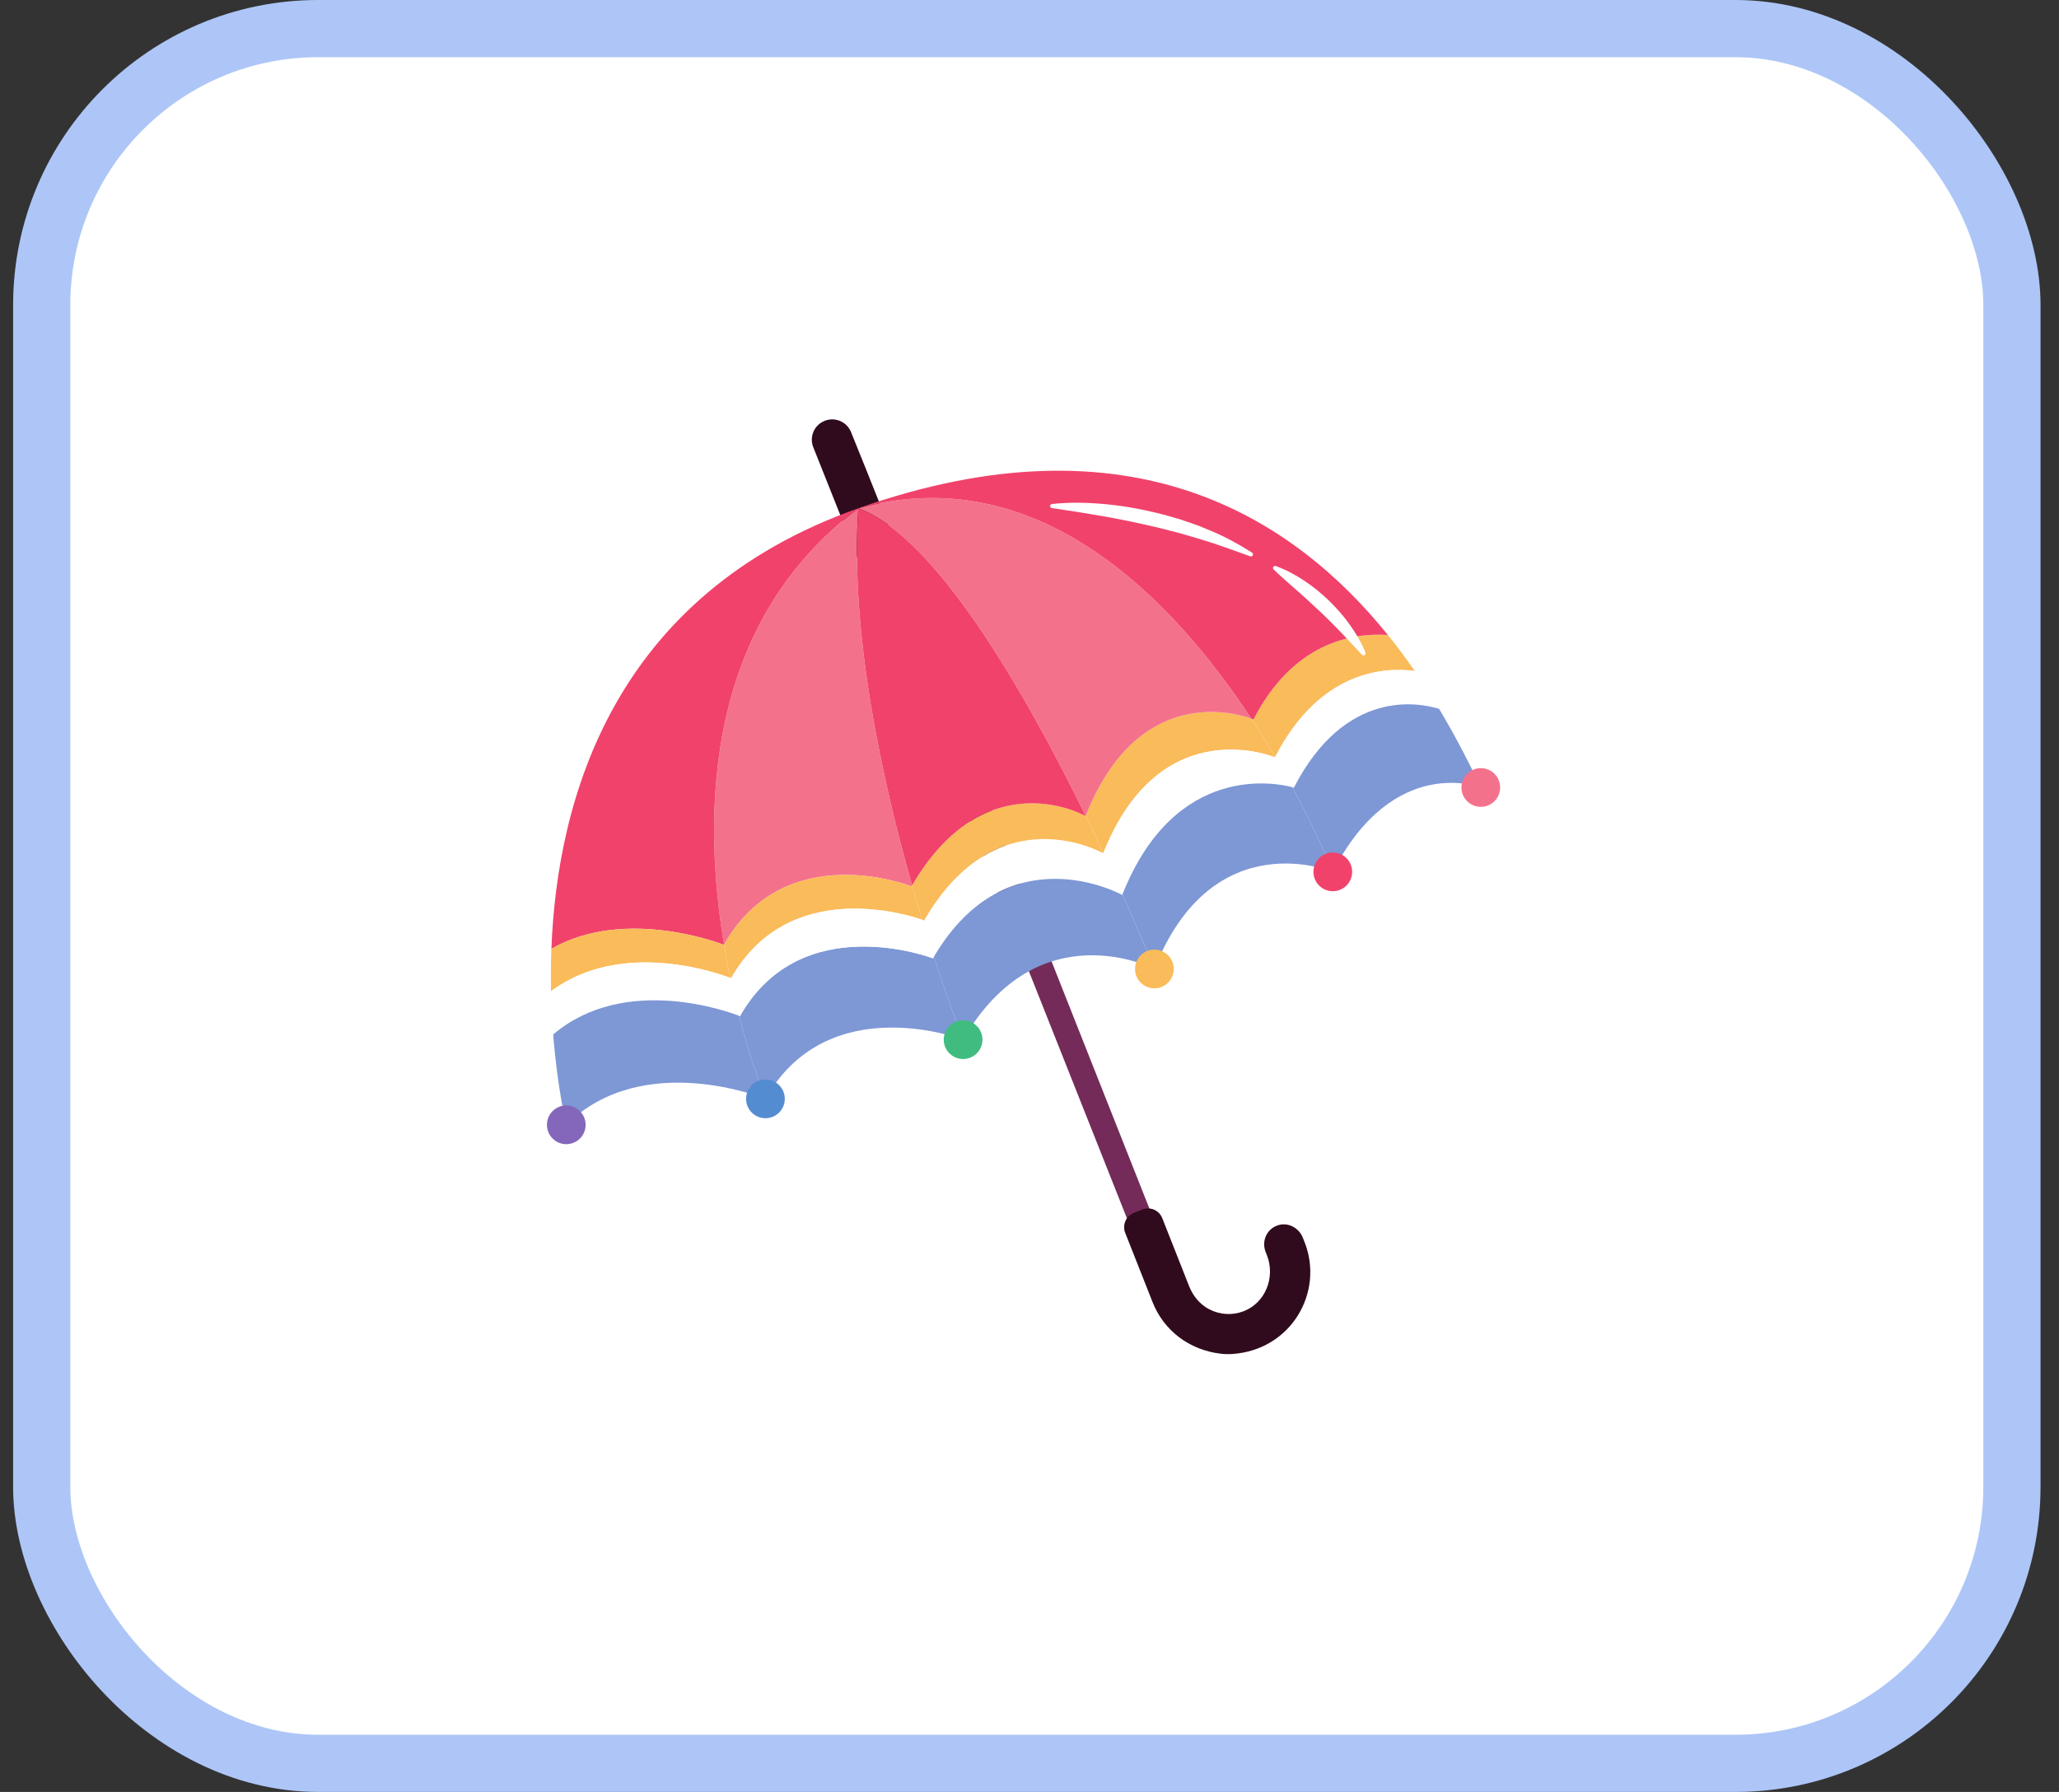 <svg width="108" height="94" viewBox="0 0 108 94" fill="none" xmlns="http://www.w3.org/2000/svg">
<rect x="0" y="0" width="108" height="94" fill="#333333" stroke="none"/>
<rect x="2.188" y="1.5" width="103.343" height="91" rx="14.5" fill="white" stroke="#ADC6F7" stroke-width="3"/>
<path d="M46.538 28.679L45.313 29.166C48.489 37.147 53.995 50.992 59.334 64.473L60.527 63.999C52.913 44.752 48.785 34.335 46.538 28.679Z" fill="#742B59"/>
<path d="M44.638 22.662C44.415 22.119 43.797 21.858 43.253 22.077L43.251 22.078C42.706 22.297 42.441 22.913 42.658 23.459C43.103 24.578 43.911 26.604 44.983 29.297L46.976 28.505C45.666 25.209 44.992 23.528 44.638 22.662Z" fill="#300B1D"/>
<path d="M67.061 64.265C66.46 64.439 66.152 65.086 66.389 65.683L66.45 65.835C66.906 66.984 66.388 68.336 65.235 68.782C64.648 69.009 64.004 68.976 63.437 68.686C62.943 68.433 62.575 67.984 62.372 67.468C61.89 66.246 61.421 65.058 60.964 63.9C60.8 63.485 60.331 63.283 59.916 63.447L59.472 63.624C59.059 63.788 58.857 64.257 59.02 64.671C59.501 65.888 59.981 67.102 60.456 68.307C61.036 69.778 62.36 70.815 64.034 71.012C64.233 71.035 64.434 71.04 64.633 71.027C67.734 70.82 69.468 67.771 68.426 65.15L68.336 64.924C68.135 64.417 67.585 64.113 67.061 64.265Z" fill="#300B1D"/>
<path d="M48.937 50.272C48.937 50.272 42.036 47.614 38.812 53.304C38.812 53.304 38.794 53.297 38.769 53.287C39.453 55.945 40.15 57.642 40.15 57.642C43.451 51.816 50.518 54.538 50.518 54.538C50.518 54.538 49.855 52.861 48.986 50.19C48.97 50.218 48.953 50.244 48.937 50.272Z" fill="#7E97D5"/>
<path d="M37.976 49.551C41.203 43.878 47.811 46.497 47.811 46.497L47.843 46.443C46.234 40.791 44.576 33.131 45.022 26.662C36.99 32.698 36.815 42.575 37.976 49.551Z" fill="#F4718C"/>
<path d="M48.376 48.25C48.201 47.675 48.023 47.072 47.843 46.443L47.811 46.497C47.811 46.497 41.203 43.877 37.977 49.551C38.078 50.158 38.188 50.742 38.305 51.3C38.331 51.31 38.349 51.317 38.349 51.317C41.35 46.02 47.535 47.957 48.376 48.25Z" fill="#FABB5A"/>
<path d="M38.348 51.317C38.348 51.317 38.331 51.31 38.305 51.3C38.453 52.007 38.61 52.673 38.768 53.287C38.794 53.297 38.812 53.304 38.812 53.304C42.036 47.614 48.937 50.272 48.937 50.272C48.953 50.244 48.969 50.218 48.985 50.19C48.79 49.591 48.585 48.942 48.375 48.25C47.535 47.957 41.35 46.02 38.348 51.317Z" fill="white"/>
<path d="M37.969 49.563L37.977 49.552C36.815 42.575 36.99 32.698 45.022 26.662C32.172 31.198 29.224 41.912 28.923 49.771C32.84 47.523 37.969 49.563 37.969 49.563Z" fill="#F1426B"/>
<path d="M38.305 51.3C38.188 50.742 38.077 50.158 37.976 49.552L37.969 49.563C37.969 49.563 32.84 47.523 28.922 49.771C28.893 50.544 28.888 51.289 28.903 51.998C32.652 49.201 37.806 51.105 38.305 51.3Z" fill="#FABB5A"/>
<path d="M38.768 53.287C38.61 52.673 38.452 52.007 38.304 51.3C37.806 51.105 32.651 49.201 28.902 51.998C28.919 52.806 28.96 53.565 29.015 54.265C32.784 51.067 38.251 53.085 38.768 53.287Z" fill="white"/>
<path d="M29.016 54.265C29.241 57.133 29.703 59.005 29.703 59.005C33.749 55.012 40.149 57.642 40.149 57.642C40.149 57.642 39.453 55.945 38.768 53.286C38.251 53.085 32.784 51.067 29.016 54.265Z" fill="#7E97D5"/>
<path d="M56.944 42.802C57.272 43.472 57.584 44.123 57.876 44.746C60.869 37.206 66.875 39.729 66.875 39.729L66.885 39.711C66.502 39.061 66.084 38.385 65.631 37.697C64.793 37.394 59.685 35.883 56.944 42.802Z" fill="#FABB5A"/>
<path d="M57.876 44.745C58.24 45.521 58.574 46.252 58.874 46.92C61.657 39.925 67.034 41.092 67.781 41.293C67.508 40.79 67.209 40.26 66.886 39.711L66.876 39.729C66.876 39.729 60.869 37.205 57.876 44.745Z" fill="white"/>
<path d="M56.945 42.802C59.685 35.883 64.793 37.394 65.631 37.697C61.479 31.385 54.427 24.063 45.022 26.662C49.093 28.148 53.791 36.358 56.945 42.802Z" fill="#F4718C"/>
<path d="M58.874 46.92C59.924 49.26 60.551 50.829 60.551 50.829C63.614 43.086 69.909 45.735 69.909 45.735C69.909 45.735 69.18 43.871 67.781 41.293C67.034 41.092 61.657 39.925 58.874 46.92Z" fill="#7E97D5"/>
<path d="M65.75 37.742C65.75 37.742 65.709 37.724 65.632 37.696C66.085 38.385 66.503 39.061 66.886 39.711C69.258 35.113 72.688 34.99 74.21 35.2C73.775 34.571 73.304 33.936 72.796 33.307C70.95 33.188 67.836 33.684 65.75 37.742Z" fill="#FABB5A"/>
<path d="M75.486 37.186C75.098 36.539 74.674 35.873 74.21 35.201C72.688 34.991 69.257 35.113 66.886 39.711C67.209 40.26 67.508 40.79 67.781 41.293C67.838 41.308 67.869 41.318 67.869 41.318C70.56 36.081 74.45 36.864 75.486 37.186Z" fill="white"/>
<path d="M75.486 37.186C74.45 36.864 70.56 36.082 67.869 41.318C67.869 41.318 67.838 41.308 67.781 41.293C69.18 43.871 69.908 45.735 69.908 45.735C73.112 39.501 77.672 41.31 77.672 41.31C77.127 40.165 76.411 38.73 75.486 37.186Z" fill="#7E97D5"/>
<path d="M65.631 37.696C65.708 37.724 65.75 37.742 65.75 37.742C67.835 33.684 70.949 33.188 72.796 33.307C67.852 27.182 59.352 21.604 45.022 26.662C54.427 24.063 61.479 31.385 65.631 37.696Z" fill="#F1426B"/>
<path d="M57.869 44.762C57.869 44.762 52.346 41.597 48.473 48.285C48.473 48.285 48.437 48.272 48.375 48.25C48.585 48.942 48.79 49.591 48.985 50.19C52.86 43.614 58.863 46.947 58.863 46.947L58.874 46.92C58.574 46.252 58.24 45.522 57.876 44.746L57.869 44.762Z" fill="white"/>
<path d="M48.473 48.285C52.346 41.597 57.869 44.762 57.869 44.762L57.876 44.746C57.584 44.123 57.272 43.472 56.944 42.802L56.942 42.808C56.942 42.808 51.712 39.827 47.843 46.443C48.022 47.072 48.2 47.675 48.375 48.25C48.437 48.272 48.473 48.285 48.473 48.285Z" fill="#FABB5A"/>
<path d="M47.843 46.443C51.713 39.827 56.943 42.808 56.943 42.808L56.945 42.802C53.792 36.358 49.093 28.148 45.022 26.662C44.576 33.131 46.234 40.791 47.843 46.443Z" fill="#F1426B"/>
<path d="M58.863 46.947C58.863 46.947 52.86 43.613 48.985 50.19C49.854 52.861 50.518 54.538 50.518 54.538C54.484 47.689 60.551 50.829 60.551 50.829C60.551 50.829 59.923 49.26 58.874 46.92L58.863 46.947Z" fill="#7E97D5"/>
<path d="M30.718 59.005C30.718 59.566 30.264 60.02 29.703 60.02C29.142 60.02 28.688 59.566 28.688 59.005C28.688 58.444 29.142 57.99 29.703 57.99C30.264 57.99 30.718 58.444 30.718 59.005Z" fill="#8467BA"/>
<path d="M41.165 57.642C41.165 58.203 40.71 58.658 40.149 58.658C39.588 58.658 39.134 58.203 39.134 57.642C39.134 57.082 39.588 56.627 40.149 56.627C40.71 56.627 41.165 57.082 41.165 57.642Z" fill="#548CD1"/>
<path d="M51.533 54.538C51.533 55.099 51.078 55.553 50.518 55.553C49.957 55.553 49.502 55.099 49.502 54.538C49.502 53.977 49.957 53.522 50.518 53.522C51.078 53.522 51.533 53.977 51.533 54.538Z" fill="#40BC80"/>
<path d="M61.566 50.829C61.566 51.389 61.111 51.844 60.551 51.844C59.99 51.844 59.535 51.389 59.535 50.829C59.535 50.268 59.99 49.813 60.551 49.813C61.111 49.813 61.566 50.268 61.566 50.829Z" fill="#FABB5A"/>
<path d="M70.924 45.735C70.924 46.296 70.469 46.75 69.908 46.75C69.347 46.75 68.893 46.296 68.893 45.735C68.893 45.174 69.347 44.719 69.908 44.719C70.469 44.719 70.924 45.174 70.924 45.735Z" fill="#F1426B"/>
<path d="M78.687 41.31C78.687 41.871 78.233 42.325 77.672 42.325C77.111 42.325 76.656 41.871 76.656 41.31C76.656 40.749 77.111 40.294 77.672 40.294C78.233 40.294 78.687 40.749 78.687 41.31Z" fill="#F4718C"/>
<path d="M66.92 29.694C67.447 29.885 67.94 30.15 68.404 30.458C68.869 30.766 69.305 31.119 69.707 31.507C70.107 31.897 70.48 32.317 70.802 32.774C71.127 33.228 71.412 33.711 71.621 34.23C71.644 34.286 71.617 34.349 71.561 34.372C71.518 34.39 71.471 34.377 71.44 34.346L70.33 33.164C69.958 32.781 69.585 32.403 69.198 32.04C68.811 31.676 68.416 31.32 68.016 30.965C67.615 30.611 67.208 30.259 66.808 29.876C66.764 29.835 66.762 29.765 66.803 29.722C66.834 29.689 66.881 29.68 66.92 29.694Z" fill="white"/>
<path d="M55.178 26.439C56.093 26.337 57.009 26.36 57.92 26.442C58.831 26.523 59.734 26.679 60.624 26.894C61.07 26.999 61.511 27.125 61.948 27.26C62.381 27.412 62.819 27.544 63.239 27.731C64.092 28.064 64.904 28.5 65.672 28.991C65.722 29.023 65.737 29.09 65.705 29.139C65.678 29.182 65.625 29.199 65.579 29.183L65.575 29.181C64.72 28.882 63.89 28.559 63.032 28.308C62.821 28.238 62.607 28.177 62.392 28.117L61.75 27.933C61.316 27.832 60.891 27.701 60.454 27.611C59.588 27.409 58.715 27.23 57.835 27.075C56.956 26.92 56.069 26.781 55.179 26.653L55.174 26.653C55.115 26.644 55.075 26.59 55.083 26.531C55.09 26.481 55.13 26.444 55.178 26.439Z" fill="white"/>
</svg>
